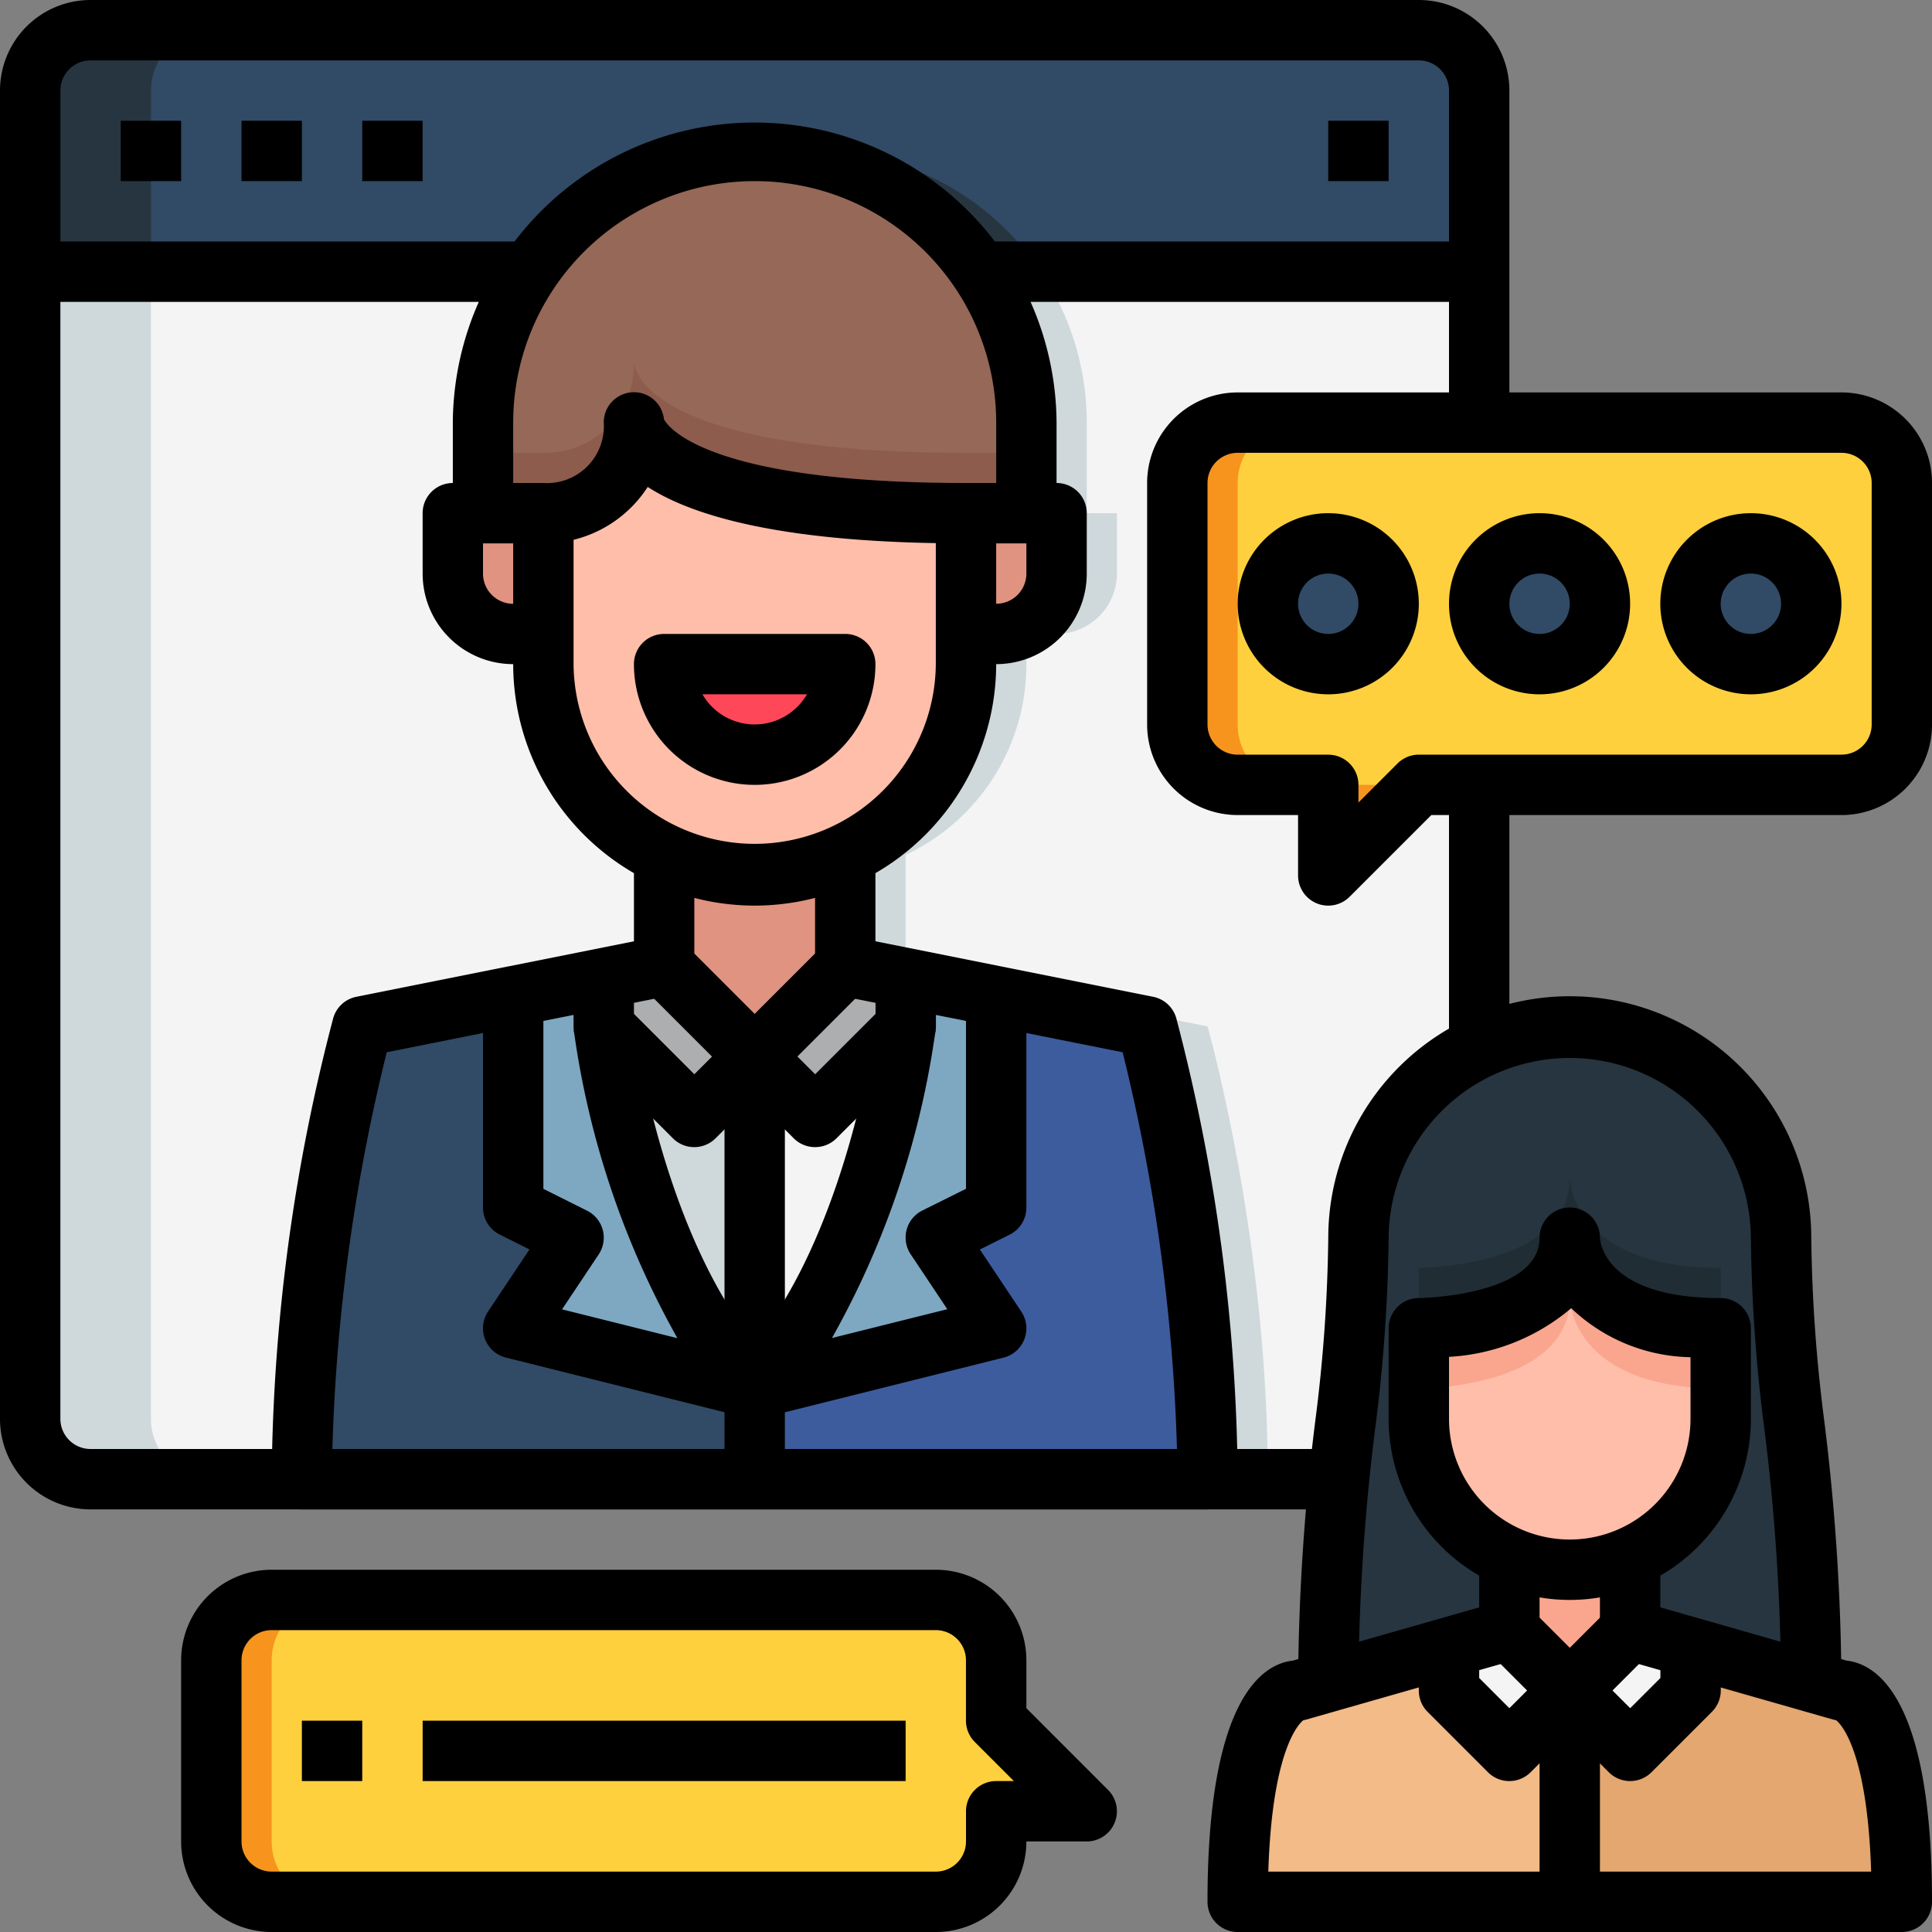 <svg id="_21-Consultant" data-name="21-Consultant" xmlns="http://www.w3.org/2000/svg" width="178" height="178" viewBox="0 0 178 178">
  <rect x="0" y="0" width="178" height="178" fill="#808080" stroke="none"/>
  <path id="Trazado_657510" data-name="Trazado 657510" d="M1,9V114.687a5.563,5.563,0,0,0,5.562,5.563H128.938a5.563,5.563,0,0,0,5.563-5.562V9Z" transform="translate(1.781 16.031)" fill="#f4f4f4"/>
  <path id="Trazado_657511" data-name="Trazado 657511" d="M12.125,114.687V9H1V114.687a5.563,5.563,0,0,0,5.562,5.563H17.687A5.563,5.563,0,0,1,12.125,114.687Z" transform="translate(1.781 16.031)" fill="#cfd9dc"/>
  <path id="Trazado_657512" data-name="Trazado 657512" d="M134.5,6.562A5.563,5.563,0,0,0,128.938,1H6.563A5.563,5.563,0,0,0,1,6.563V23.25H134.5Z" transform="translate(1.781 1.781)" fill="#314a66"/>
  <path id="Trazado_657513" data-name="Trazado 657513" d="M17.688,1H6.563A5.563,5.563,0,0,0,1,6.563V23.25H12.125V6.563A5.562,5.562,0,0,1,17.688,1Z" transform="translate(1.781 1.781)" fill="#263540"/>
  <path id="Trazado_657514" data-name="Trazado 657514" d="M58.016,12.343a25,25,0,0,0-38.5,3.783h41.61a24.8,24.8,0,0,0-3.112-3.783Z" transform="translate(34.766 8.906)" fill="#263540"/>
  <path id="Trazado_657515" data-name="Trazado 657515" d="M94.492,103.563A178.732,178.732,0,0,0,90.821,82.23c-.556-2.364-.946-3.7-.946-3.7L75.969,75.75l-8.344-1.669-5.563-1.113V62.734A19.385,19.385,0,0,0,73.188,45.156V42.375h2.781a5.579,5.579,0,0,0,5.563-5.562V31.25H78.75V22.906A24.881,24.881,0,0,0,74.52,9H32.909a24.9,24.9,0,0,0-4.222,13.906V31.25H25.906v5.563a5.579,5.579,0,0,0,5.563,5.563H34.25v2.781a19.352,19.352,0,0,0,5.7,13.767,19.1,19.1,0,0,0,5.423,3.81V72.969l-5.562,1.113L31.469,75.75,17.562,78.531s-.389,1.335-.946,3.7a178.738,178.738,0,0,0-3.671,21.332A156.565,156.565,0,0,0,12,120.25H95.438a156.558,156.558,0,0,0-.946-16.687Z" transform="translate(21.375 16.031)" fill="#cfd9dc"/>
  <path id="Trazado_657516" data-name="Trazado 657516" d="M66.719,77.5H25V69.156l22.25-5.563L41.688,55.25l5.563-2.781V33l13.906,2.781s.389,1.335.946,3.7a178.735,178.735,0,0,1,3.671,21.332A156.559,156.559,0,0,1,66.719,77.5Z" transform="translate(44.531 58.781)" fill="#3d5c9e"/>
  <path id="Trazado_657517" data-name="Trazado 657517" d="M40.344,17v5.563a5.579,5.579,0,0,1-5.562,5.563H32V17Z" transform="translate(57 30.281)" fill="#e09380"/>
  <path id="Trazado_657518" data-name="Trazado 657518" d="M66.062,30.031v8.344H60.5c-30.594,0-30.594-8.344-30.594-8.344a8.171,8.171,0,0,1-8.344,8.344H16V30.031a25.031,25.031,0,1,1,50.062,0Z" transform="translate(28.5 8.906)" fill="#966857"/>
  <path id="Trazado_657519" data-name="Trazado 657519" d="M29.906,12a8.171,8.171,0,0,1-8.344,8.344H16v5.563h5.563a8.171,8.171,0,0,0,8.344-8.344s0,8.344,30.594,8.344h5.562V20.344H60.5C29.906,20.344,29.906,12,29.906,12Z" transform="translate(28.5 21.375)" fill="#8d5c4d"/>
  <path id="Trazado_657520" data-name="Trazado 657520" d="M47.25,34.069V53.537l-5.562,2.781,5.563,8.344L25,70.225C36.125,59.1,38.906,36.85,38.906,36.85V32.4Z" transform="translate(44.531 57.713)" fill="#7ea8c2"/>
  <path id="Trazado_657521" data-name="Trazado 657521" d="M45.813,53.827A19.457,19.457,0,0,1,18,36.25V22.344A8.171,8.171,0,0,0,26.344,14s0,8.344,30.594,8.344V36.25A19.385,19.385,0,0,1,45.813,53.828Zm0-17.578H29.125a8.344,8.344,0,0,0,16.688,0Z" transform="translate(32.062 24.938)" fill="#ffbeaa"/>
  <path id="Trazado_657522" data-name="Trazado 657522" d="M38.906,33.113v4.45l-8.344,8.344L25,40.344,33.344,32Z" transform="translate(44.531 57)" fill="#acaeaf"/>
  <path id="Trazado_657523" data-name="Trazado 657523" d="M30.562,42.344,38.906,34S36.125,56.25,25,67.375V36.781Z" transform="translate(44.531 60.563)" fill="#f4f4f4"/>
  <path id="Trazado_657524" data-name="Trazado 657524" d="M38.688,28.32V38.555L30.344,46.9,22,38.555V28.32a19.352,19.352,0,0,0,16.688,0Z" transform="translate(39.188 50.445)" fill="#e09380"/>
  <path id="Trazado_657525" data-name="Trazado 657525" d="M22,22H38.688A8.344,8.344,0,1,1,22,22Z" transform="translate(39.188 39.188)" fill="#ff475a"/>
  <path id="Trazado_657526" data-name="Trazado 657526" d="M30.344,22H22a8.271,8.271,0,0,0,1.154,4.172A8.294,8.294,0,0,1,30.344,22Z" transform="translate(39.188 39.188)" fill="#d1093a"/>
  <path id="Trazado_657527" data-name="Trazado 657527" d="M32.19,26.172A8.272,8.272,0,0,0,33.344,22H25a8.294,8.294,0,0,1,7.19,4.172Z" transform="translate(44.531 39.188)" fill="#d1093a"/>
  <path id="Trazado_657528" data-name="Trazado 657528" d="M51.719,69.156V77.5H10a156.56,156.56,0,0,1,.946-16.688A178.73,178.73,0,0,1,14.617,39.48c.556-2.364.946-3.7.946-3.7L29.469,33V52.469l5.563,2.781-5.562,8.344Z" transform="translate(17.813 58.781)" fill="#314a66"/>
  <path id="Trazado_657529" data-name="Trazado 657529" d="M33.906,36.781V67.375C22.781,56.25,20,34,20,34l8.344,8.344Z" transform="translate(35.625 60.563)" fill="#cfd9dc"/>
  <path id="Trazado_657530" data-name="Trazado 657530" d="M33.906,40.344l-5.563,5.563L20,37.563v-4.45L25.562,32Z" transform="translate(35.625 57)" fill="#acaeaf"/>
  <path id="Trazado_657531" data-name="Trazado 657531" d="M39.25,70.225,17,64.662l5.563-8.344L17,53.537V34.069L25.344,32.4v4.45S28.125,59.1,39.25,70.225Z" transform="translate(30.281 57.713)" fill="#7ea8c2"/>
  <path id="Trazado_657532" data-name="Trazado 657532" d="M23.344,17V28.125H20.563A5.579,5.579,0,0,1,15,22.563V17Z" transform="translate(26.719 30.281)" fill="#e09380"/>
  <path id="Trazado_657533" data-name="Trazado 657533" d="M100.188,14H44.563A5.563,5.563,0,0,0,39,19.563v22.25a5.563,5.563,0,0,0,5.563,5.563h8.344v8.344l8.344-8.344h38.938a5.563,5.563,0,0,0,5.563-5.562V19.563A5.563,5.563,0,0,0,100.188,14Z" transform="translate(69.469 24.938)" fill="#ffd03e"/>
  <path id="Trazado_657534" data-name="Trazado 657534" d="M44.563,41.813V19.563A5.563,5.563,0,0,1,50.125,14H44.563A5.563,5.563,0,0,0,39,19.563v22.25a5.563,5.563,0,0,0,5.563,5.563h5.563A5.563,5.563,0,0,1,44.563,41.813Z" transform="translate(69.469 24.938)" fill="#f7941d"/>
  <path id="Trazado_657535" data-name="Trazado 657535" d="M49.563,26H44v8.344l5.563-5.563Z" transform="translate(78.375 46.313)" fill="#f7941d"/>
  <g id="Grupo_957502" data-name="Grupo 957502" transform="translate(116.365 50.553)">
    <circle id="Elipse_5666" data-name="Elipse 5666" cx="5.5" cy="5.5" r="5.5" transform="translate(-0.365 0.447)" fill="#314a66"/>
    <circle id="Elipse_5667" data-name="Elipse 5667" cx="5.5" cy="5.5" r="5.5" transform="translate(20.635 0.447)" fill="#314a66"/>
    <circle id="Elipse_5668" data-name="Elipse 5668" cx="5.5" cy="5.5" r="5.5" transform="translate(38.635 0.447)" fill="#314a66"/>
  </g>
  <path id="Trazado_657536" data-name="Trazado 657536" d="M59.125,59.563l-5.562,5.563L48,59.563V55.585L53.562,54Z" transform="translate(85.5 96.188)" fill="#f4f4f4"/>
  <path id="Trazado_657537" data-name="Trazado 657537" d="M63.125,55.585v3.977l-5.562,5.563L52,59.563,57.562,54Z" transform="translate(92.625 96.188)" fill="#f4f4f4"/>
  <path id="Trazado_657538" data-name="Trazado 657538" d="M74.25,57.741l2.781.807s3.866,0,5.145,11.236a74.784,74.784,0,0,1,.417,8.233H52V58.547l5.563,5.563,5.563-5.562V54.57Z" transform="translate(92.625 97.203)" fill="#e3a76f"/>
  <path id="Trazado_657539" data-name="Trazado 657539" d="M49.344,57.741,60.469,54.57v3.977l5.563,5.563,5.563-5.562V78.016H41a74.777,74.777,0,0,1,.417-8.233c1.279-11.236,5.145-11.236,5.145-11.236Z" transform="translate(73.031 97.203)" fill="#f2bb88"/>
  <path id="Trazado_657540" data-name="Trazado 657540" d="M61.125,51.59v6.7l-5.562,5.563L50,58.293v-6.7a14.137,14.137,0,0,0,11.125,0Z" transform="translate(89.063 91.895)" fill="#faa68e"/>
  <path id="Trazado_657541" data-name="Trazado 657541" d="M55.125,91.21,44,94.381c.083-18.885,2.781-27.2,2.781-40.912a19.469,19.469,0,0,1,38.938,0c0,13.712,2.7,22.027,2.781,40.912L77.375,91.21l-5.562-1.585v-6.7a13.987,13.987,0,0,0,8.344-12.766V61.813c-13.906,0-13.906-8.344-13.906-8.344,0,8.344-13.906,8.344-13.906,8.344v8.344A13.967,13.967,0,0,0,56.4,80a14.27,14.27,0,0,0,4.283,2.921v6.7Z" transform="translate(78.375 60.563)" fill="#263540"/>
  <path id="Trazado_657542" data-name="Trazado 657542" d="M74.813,47.344C60.906,47.344,60.906,39,60.906,39,60.906,47.344,47,47.344,47,47.344v5.563s13.906,0,13.906-8.344c0,0,0,8.344,13.906,8.344Z" transform="translate(83.719 69.469)" fill="#202d35"/>
  <path id="Trazado_657543" data-name="Trazado 657543" d="M66.469,70.453A13.9,13.9,0,0,1,47,57.688V49.344s13.906,0,13.906-8.344c0,0,0,8.344,13.906,8.344v8.344a13.987,13.987,0,0,1-8.344,12.766Z" transform="translate(83.719 73.031)" fill="#ffbeaa"/>
  <path id="Trazado_657544" data-name="Trazado 657544" d="M60.906,41C60.906,49.344,47,49.344,47,49.344v5.563s13.906,0,13.906-8.344c0,0,0,8.344,13.906,8.344V49.344C60.906,49.344,60.906,41,60.906,41Z" transform="translate(83.719 73.031)" fill="#faa68e"/>
  <path id="Trazado_657545" data-name="Trazado 657545" d="M79.313,64.125V58.563A5.563,5.563,0,0,0,73.75,53H12.562A5.563,5.563,0,0,0,7,58.563V75.25a5.563,5.563,0,0,0,5.562,5.563H73.75a5.563,5.563,0,0,0,5.563-5.562V72.469h8.344Z" transform="translate(12.469 94.406)" fill="#ffd03e"/>
  <path id="Trazado_657546" data-name="Trazado 657546" d="M12.562,75.25V58.563A5.563,5.563,0,0,1,18.125,53H12.562A5.563,5.563,0,0,0,7,58.563V75.25a5.563,5.563,0,0,0,5.562,5.563h5.563A5.563,5.563,0,0,1,12.562,75.25Z" transform="translate(12.469 94.406)" fill="#f7941d"/>
  <path id="Trazado_657547" data-name="Trazado 657547" d="M39.25,53.156A22.275,22.275,0,0,1,17,30.906V17h5.563V30.906a16.688,16.688,0,0,0,33.375,0V17H61.5V30.906a22.275,22.275,0,0,1-22.25,22.25Z" transform="translate(30.281 30.281)"/>
  <path id="Trazado_657548" data-name="Trazado 657548" d="M32.125,34.906A11.125,11.125,0,0,1,21,23.781,2.781,2.781,0,0,1,23.781,21H40.469a2.781,2.781,0,0,1,2.781,2.781A11.125,11.125,0,0,1,32.125,34.906Zm-4.814-8.344a5.562,5.562,0,0,0,9.629,0Z" transform="translate(37.406 37.406)"/>
  <path id="Trazado_657549" data-name="Trazado 657549" d="M66.844,38.04H64.063V32.477h2.781A2.781,2.781,0,0,0,69.625,29.7V26.915H64.063c-16.757,0-25.151-2.5-29.326-5.2a11.361,11.361,0,0,1-9.612,5.2H19.563V29.7a2.781,2.781,0,0,0,2.781,2.781h2.781V38.04H22.344A8.344,8.344,0,0,1,14,29.7V24.133a2.781,2.781,0,0,1,2.781-2.781h8.344a5.24,5.24,0,0,0,5.563-5.563,2.781,2.781,0,0,1,5.546-.317c.228.47,3.452,5.88,27.829,5.88h8.344a2.781,2.781,0,0,1,2.781,2.781V29.7A8.344,8.344,0,0,1,66.844,38.04Z" transform="translate(24.938 23.148)"/>
  <path id="Trazado_657550" data-name="Trazado 657550" d="M70.625,40.156H65.063V31.812a22.25,22.25,0,0,0-44.5,0v8.344H15V31.812a27.813,27.813,0,0,1,55.625,0Z" transform="translate(26.719 7.125)"/>
  <path id="Trazado_657551" data-name="Trazado 657551" d="M95.219,89.188H11.781A2.781,2.781,0,0,1,9,86.406a171.445,171.445,0,0,1,5.671-42.481A2.781,2.781,0,0,1,16.8,41.962l25.576-5.115V28h5.563V39.125a2.781,2.781,0,0,1-2.226,2.726L19.6,47.074a172.174,172.174,0,0,0-5.009,36.551H92.407A172.175,172.175,0,0,0,87.4,47.074L61.288,41.851a2.781,2.781,0,0,1-2.225-2.726V28h5.562v8.847l25.587,5.115a2.781,2.781,0,0,1,2.128,1.964A171.445,171.445,0,0,1,98,86.406a2.781,2.781,0,0,1-2.781,2.781Z" transform="translate(16.031 49.875)"/>
  <path id="Trazado_657552" data-name="Trazado 657552" d="M31.6,44.384a2.781,2.781,0,0,1-1.966-.814l-8.344-8.344,3.933-3.933L31.6,37.67l6.377-6.377,3.933,3.933-8.344,8.344a2.781,2.781,0,0,1-1.966.815Z" transform="translate(37.928 55.741)"/>
  <path id="Trazado_657553" data-name="Trazado 657553" d="M41.25,48.688a2.781,2.781,0,0,1-1.966-.814l-3.6-3.6-3.6,3.6a2.781,2.781,0,0,1-3.933,0l-8.344-8.344A2.781,2.781,0,0,1,19,37.563V32h5.563v4.411l5.563,5.563,3.6-3.6a2.781,2.781,0,0,1,3.933,0l3.6,3.6,5.563-5.562V32h5.563v5.563a2.781,2.781,0,0,1-.814,1.966l-8.344,8.344A2.781,2.781,0,0,1,41.25,48.688Z" transform="translate(33.844 57)"/>
  <path id="Trazado_657554" data-name="Trazado 657554" d="M41.031,71.938a2.809,2.809,0,0,1-.676-.083l-22.25-5.562a2.781,2.781,0,0,1-1.638-4.241l3.816-5.721-2.745-1.371A2.781,2.781,0,0,1,16,52.469V33h5.563V50.75l4.024,2.011a2.781,2.781,0,0,1,1.071,4.033l-3.374,5.059,10.627,2.656A80.153,80.153,0,0,1,24.366,36.14l5.518-.69C29.912,35.662,32.691,56.9,43,67.2a2.781,2.781,0,0,1-1.966,4.734Z" transform="translate(28.5 58.781)"/>
  <path id="Trazado_657555" data-name="Trazado 657555" d="M26.781,71.938a2.781,2.781,0,0,1-1.966-4.748c10.31-10.307,13.091-31.542,13.114-31.754l5.518.69A80.153,80.153,0,0,1,33.9,64.495l10.627-2.656L41.154,56.78a2.781,2.781,0,0,1,1.071-4.033l4.024-2V33h5.563V52.469a2.781,2.781,0,0,1-1.538,2.5l-2.745,1.371,3.816,5.721a2.781,2.781,0,0,1-1.638,4.241l-22.25,5.563a2.829,2.829,0,0,1-.676.07Z" transform="translate(42.75 58.781)"/>
  <path id="Trazado_657556" data-name="Trazado 657556" d="M24,35h5.562V73.938H24Z" transform="translate(42.75 62.344)"/>
  <path id="Trazado_657557" data-name="Trazado 657557" d="M125.156,139.063H8.344A8.344,8.344,0,0,1,0,130.719V8.344A8.344,8.344,0,0,1,8.344,0H130.719a8.344,8.344,0,0,1,8.344,8.344V38.938H133.5V8.344a2.781,2.781,0,0,0-2.781-2.781H8.344A2.781,2.781,0,0,0,5.563,8.344V130.719A2.781,2.781,0,0,0,8.344,133.5H125.156Z" transform="translate(0 0)"/>
  <path id="Trazado_657558" data-name="Trazado 657558" d="M1,8H48.281v5.563H1Z" transform="translate(1.781 14.25)"/>
  <path id="Trazado_657559" data-name="Trazado 657559" d="M4,4H9.563V9.563H4Z" transform="translate(7.125 7.125)"/>
  <path id="Trazado_657560" data-name="Trazado 657560" d="M8,4h5.563V9.563H8Z" transform="translate(14.25 7.125)"/>
  <path id="Trazado_657561" data-name="Trazado 657561" d="M12,4h5.562V9.563H12Z" transform="translate(21.375 7.125)"/>
  <path id="Trazado_657562" data-name="Trazado 657562" d="M44,4h5.563V9.563H44Z" transform="translate(78.375 7.125)"/>
  <path id="Trazado_657563" data-name="Trazado 657563" d="M32,8H79.281v5.563H32Z" transform="translate(57 14.25)"/>
  <path id="Trazado_657564" data-name="Trazado 657564" d="M103.969,87.156H42.781A2.781,2.781,0,0,1,40,84.375c0-18.885,5.159-21.927,7.863-22.222l17.169-4.906V51h5.563v8.344a2.781,2.781,0,0,1-2.016,2.676L49.109,67.582a2.44,2.44,0,0,1-.278.061c-.392.306-2.873,2.673-3.229,13.951h55.542c-.356-11.278-2.837-13.645-3.229-13.951a2.44,2.44,0,0,1-.278-.061L78.167,62.019a2.781,2.781,0,0,1-2.011-2.676V51h5.563v6.247l17.169,4.906c2.7.295,7.863,3.338,7.863,22.222a2.781,2.781,0,0,1-2.781,2.781Z" transform="translate(71.25 90.844)"/>
  <path id="Trazado_657565" data-name="Trazado 657565" d="M56.822,63.6a2.781,2.781,0,0,1-1.966-.814l-5.563-5.563,3.933-3.933,3.6,3.6,3.6-3.6,3.933,3.933-5.563,5.563A2.781,2.781,0,0,1,56.822,63.6Z" transform="translate(87.803 94.928)"/>
  <path id="Trazado_657566" data-name="Trazado 657566" d="M62.688,76.156A16.7,16.7,0,0,1,46,59.469V51.125a2.781,2.781,0,0,1,2.781-2.781c.111,0,11.125-.184,11.125-5.562a2.781,2.781,0,0,1,5.563,0c.028.515.576,5.563,11.125,5.563a2.781,2.781,0,0,1,2.781,2.781v8.344A16.7,16.7,0,0,1,62.688,76.156Zm-11.125-22.4v5.71a11.125,11.125,0,1,0,22.25,0V53.792a16.32,16.32,0,0,1-10.991-4.514A18.985,18.985,0,0,1,51.563,53.759Z" transform="translate(81.938 71.25)"/>
  <path id="Trazado_657567" data-name="Trazado 657567" d="M93.063,96.969H87.5a195.468,195.468,0,0,0-1.549-24.2A148.219,148.219,0,0,1,84.719,55.25a16.688,16.688,0,0,0-33.375,0,148.224,148.224,0,0,1-1.232,17.522,195.466,195.466,0,0,0-1.549,24.2H43a202.939,202.939,0,0,1,1.583-24.817,143.553,143.553,0,0,0,1.2-16.9,22.25,22.25,0,0,1,44.5,0,143.555,143.555,0,0,0,1.2,16.9,202.939,202.939,0,0,1,1.582,24.817Z" transform="translate(76.594 58.781)"/>
  <path id="Trazado_657568" data-name="Trazado 657568" d="M66.469,67.906a2.781,2.781,0,0,1-1.966-.814l-3.6-3.6-3.6,3.6a2.781,2.781,0,0,1-3.933,0l-5.562-5.563A2.781,2.781,0,0,1,47,59.563V54h5.563v4.411l2.781,2.781,3.6-3.6a2.781,2.781,0,0,1,3.933,0l3.6,3.6,2.781-2.781V54h5.563v5.563A2.781,2.781,0,0,1,74,61.528l-5.563,5.563A2.781,2.781,0,0,1,66.469,67.906Z" transform="translate(83.719 96.188)"/>
  <path id="Trazado_657569" data-name="Trazado 657569" d="M51,56h5.563V75.469H51Z" transform="translate(90.844 99.75)"/>
  <path id="Trazado_657570" data-name="Trazado 657570" d="M54.687,60.281a2.745,2.745,0,0,1-1.065-.211,2.781,2.781,0,0,1-1.716-2.57V51.937H46.344A8.344,8.344,0,0,1,38,43.594V21.344A8.344,8.344,0,0,1,46.344,13h55.625a8.344,8.344,0,0,1,8.344,8.344v22.25a8.344,8.344,0,0,1-8.344,8.344H64.183l-7.529,7.529A2.781,2.781,0,0,1,54.687,60.281ZM46.344,18.563a2.781,2.781,0,0,0-2.781,2.781v22.25a2.781,2.781,0,0,0,2.781,2.781h8.344a2.781,2.781,0,0,1,2.781,2.781v1.63l3.6-3.6a2.781,2.781,0,0,1,1.966-.815h38.938a2.781,2.781,0,0,0,2.781-2.781V21.344a2.781,2.781,0,0,0-2.781-2.781Z" transform="translate(67.688 23.156)"/>
  <path id="Trazado_657571" data-name="Trazado 657571" d="M48,26h5.562V51.031H48Z" transform="translate(85.5 46.313)"/>
  <path id="Trazado_657572" data-name="Trazado 657572" d="M75.531,85.375H14.344A8.344,8.344,0,0,1,6,77.031V60.344A8.344,8.344,0,0,1,14.344,52H75.531a8.344,8.344,0,0,1,8.344,8.344v4.411L91.4,72.284a2.781,2.781,0,0,1-1.966,4.748H83.875A8.344,8.344,0,0,1,75.531,85.375ZM14.344,57.562a2.781,2.781,0,0,0-2.781,2.781V77.031a2.781,2.781,0,0,0,2.781,2.781H75.531a2.781,2.781,0,0,0,2.781-2.781V74.25a2.781,2.781,0,0,1,2.781-2.781h1.63l-3.6-3.6a2.781,2.781,0,0,1-.815-1.966V60.344a2.781,2.781,0,0,0-2.781-2.781Z" transform="translate(10.688 92.625)"/>
  <path id="Trazado_657573" data-name="Trazado 657573" d="M49.344,33.688a8.344,8.344,0,1,1,8.344-8.344A8.344,8.344,0,0,1,49.344,33.688Zm0-11.125a2.781,2.781,0,1,0,2.781,2.781A2.781,2.781,0,0,0,49.344,22.563Z" transform="translate(73.031 30.281)"/>
  <path id="Trazado_657574" data-name="Trazado 657574" d="M56.344,33.688a8.344,8.344,0,1,1,8.344-8.344A8.344,8.344,0,0,1,56.344,33.688Zm0-11.125a2.781,2.781,0,1,0,2.781,2.781A2.781,2.781,0,0,0,56.344,22.563Z" transform="translate(85.5 30.281)"/>
  <path id="Trazado_657575" data-name="Trazado 657575" d="M63.344,33.688a8.344,8.344,0,1,1,8.344-8.344A8.344,8.344,0,0,1,63.344,33.688Zm0-11.125a2.781,2.781,0,1,0,2.781,2.781A2.781,2.781,0,0,0,63.344,22.563Z" transform="translate(97.969 30.281)"/>
  <path id="Trazado_657576" data-name="Trazado 657576" d="M10,57h5.562v5.563H10Z" transform="translate(17.813 101.531)"/>
  <path id="Trazado_657577" data-name="Trazado 657577" d="M14,57H58.5v5.563H14Z" transform="translate(24.938 101.531)"/>
</svg>
